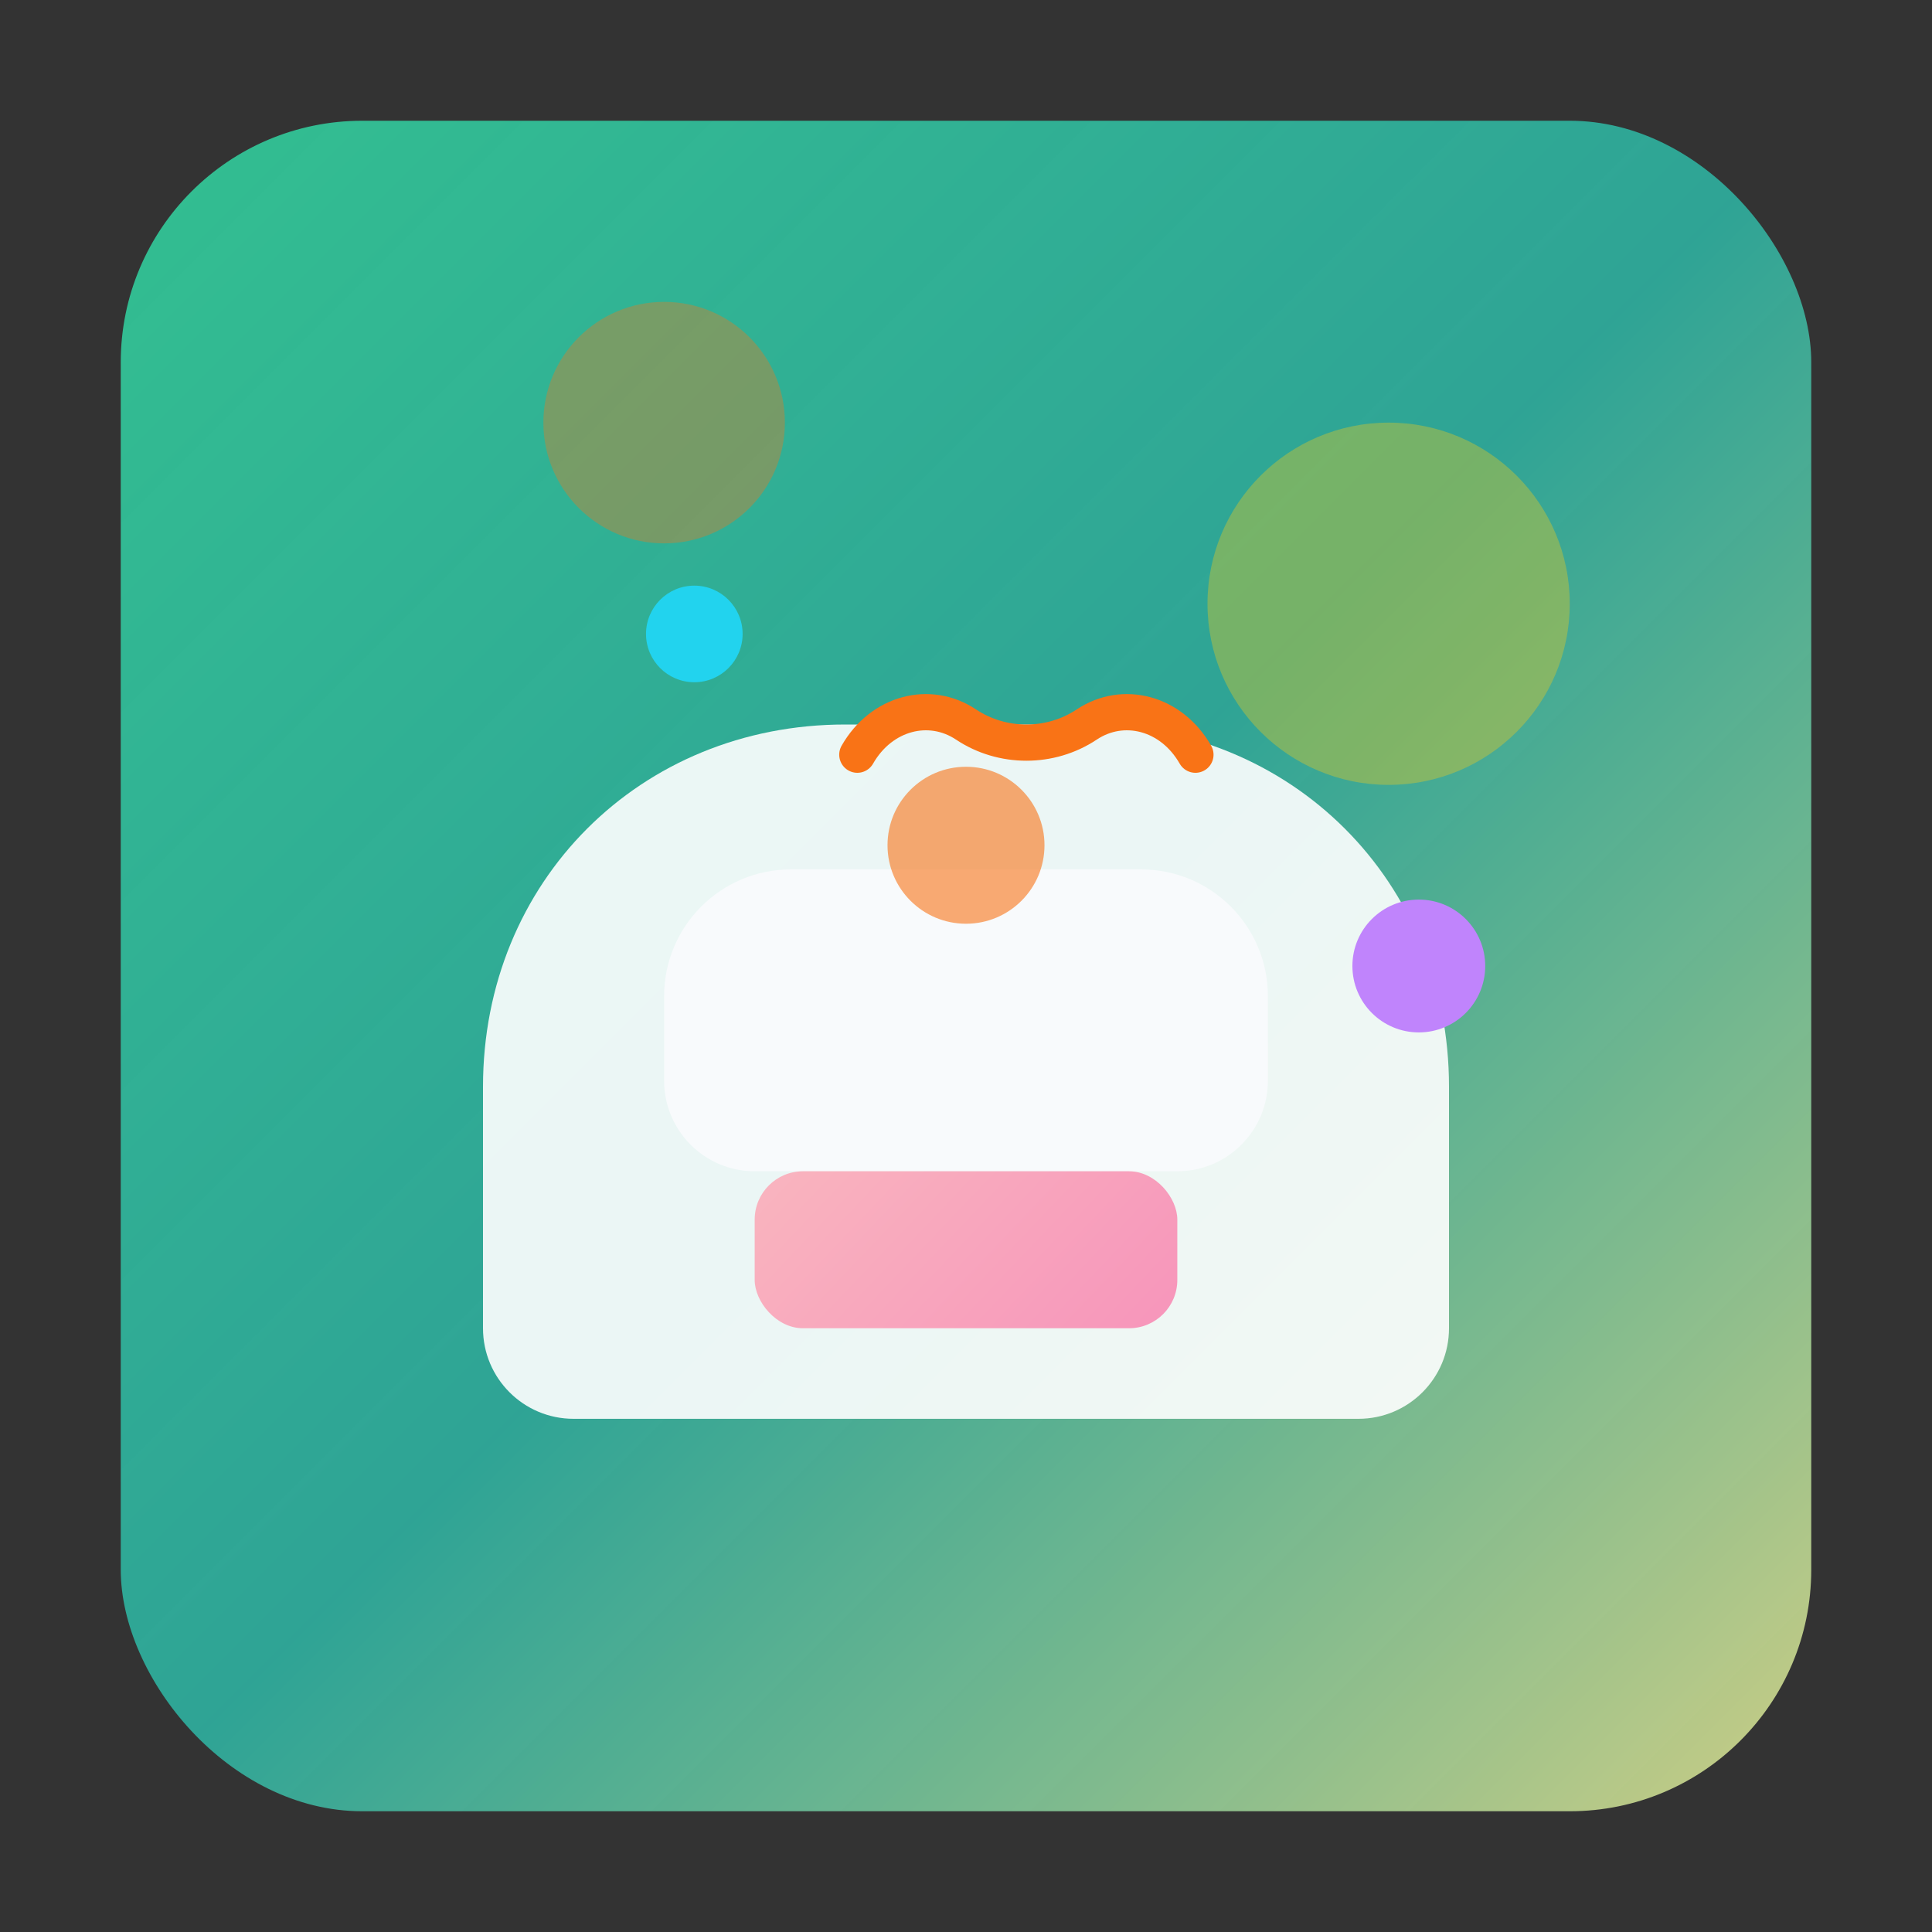 ﻿<svg width="640" height="640" viewBox="0 0 640 640" fill="none" xmlns="http://www.w3.org/2000/svg">
  <rect x="0" y="0" width="640" height="640" fill="#333333" stroke="none"/>
  <defs>
    <linearGradient id="grad1" x1="0" y1="0" x2="640" y2="640" gradientUnits="userSpaceOnUse">
      <stop offset="0%" stop-color="#34d399" stop-opacity="0.9" />
      <stop offset="50%" stop-color="#2dd4bf" stop-opacity="0.7" />
      <stop offset="100%" stop-color="#fde68a" stop-opacity="0.9" />
    </linearGradient>
    <linearGradient id="grad2" x1="120" y1="140" x2="520" y2="520" gradientUnits="userSpaceOnUse">
      <stop offset="0%" stop-color="#fef3c7" />
      <stop offset="100%" stop-color="#f472b6" />
    </linearGradient>
  </defs>
  <rect x="40" y="40" width="560" height="560" rx="80" fill="url(#grad1)" />
  <circle cx="460" cy="200" r="60" fill="#facc15" opacity="0.35" />
  <circle cx="220" cy="140" r="40" fill="#f97316" opacity="0.35" />
  <path d="M160 360C160 292 212 240 280 240H360C428 240 480 292 480 360V440C480 456.569 466.569 470 450 470H190C173.431 470 160 456.569 160 440V360Z" fill="#fff" opacity="0.9" />
  <path d="M220 330C220 306.804 238.804 288 262 288H378C401.196 288 420 306.804 420 330V358C420 374.569 406.569 388 390 388H250C233.431 388 220 374.569 220 358V330Z" fill="#f8fafc" />
  <rect x="250" y="388" width="140" height="52" rx="16" fill="url(#grad2)" />
  <circle cx="320" cy="280" r="26" fill="#f97316" opacity="0.6" />
  <path d="M284 250C292 236 308 232 320 240C332 248 348 248 360 240C372 232 388 236 396 250" stroke="#f97316" stroke-width="12" stroke-linecap="round" />
  <circle cx="230" cy="210" r="16" fill="#22d3ee" />
  <circle cx="470" cy="320" r="22" fill="#c084fc" />
</svg>
